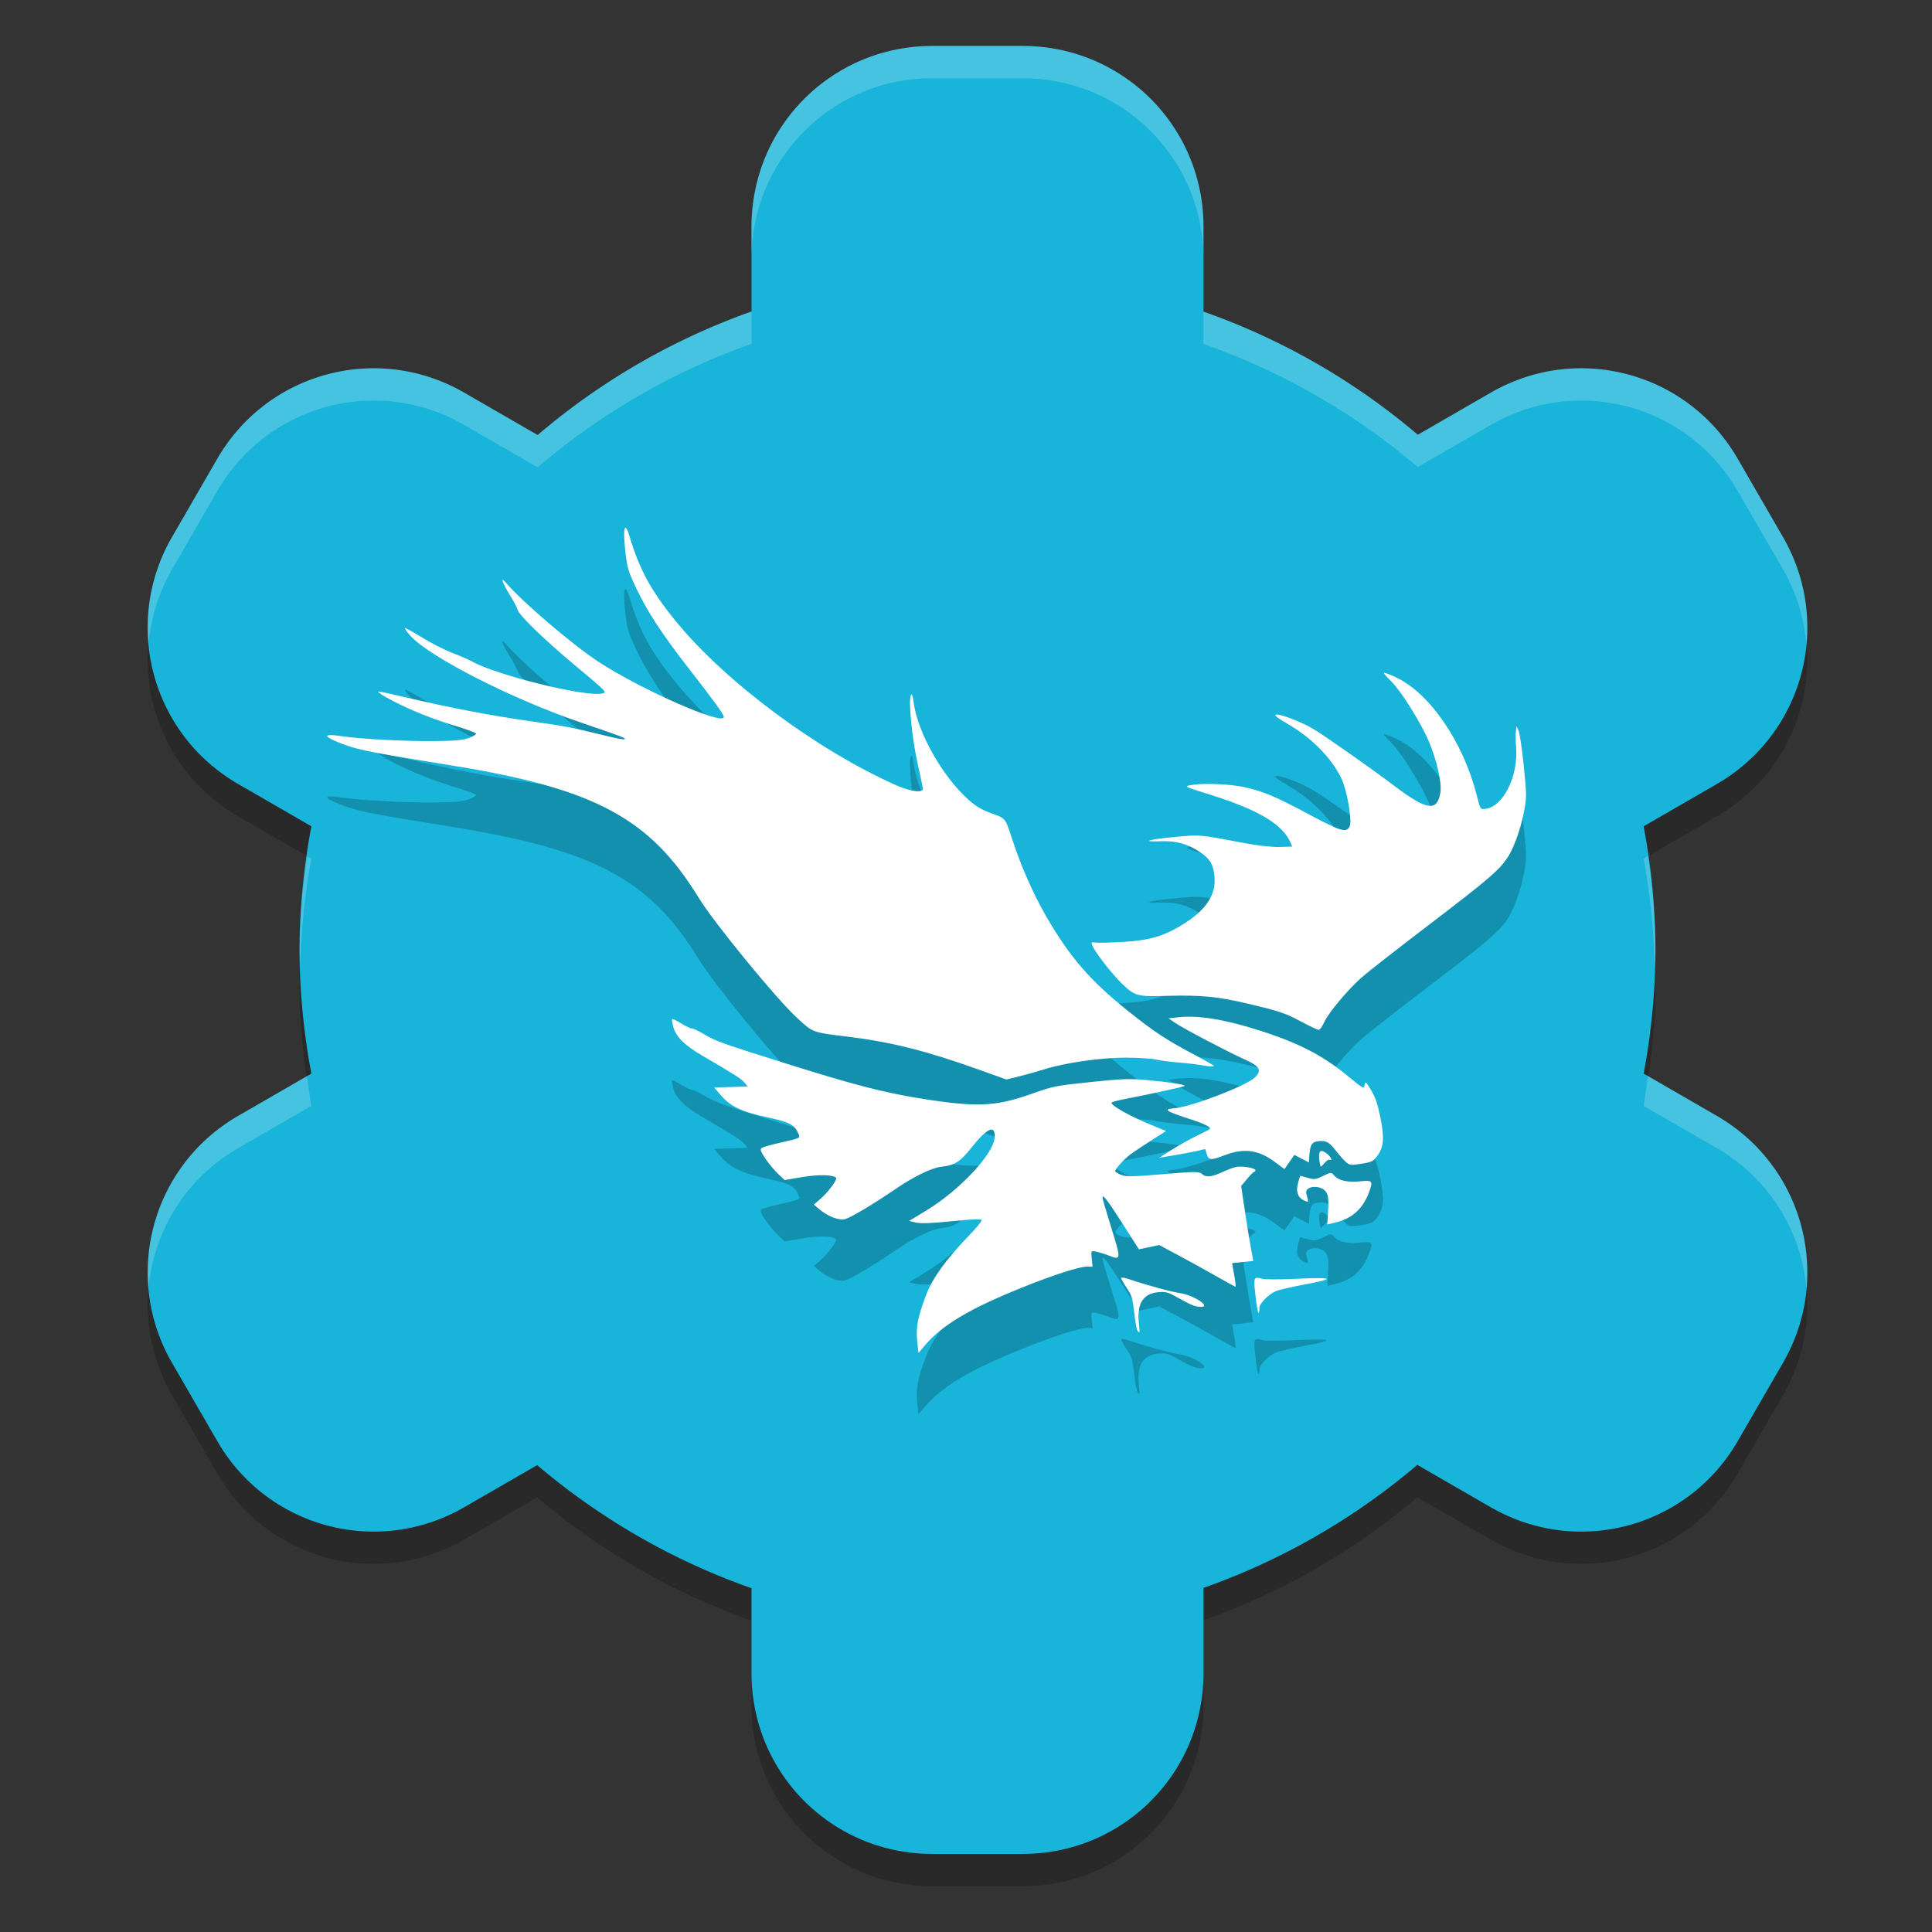 <?xml version="1.0" encoding="UTF-8" standalone="no"?>
<svg
   xmlns:dc="http://purl.org/dc/elements/1.1/"
   xmlns:cc="http://creativecommons.org/ns#"
   xmlns:rdf="http://www.w3.org/1999/02/22-rdf-syntax-ns#"
   xmlns:svg="http://www.w3.org/2000/svg"
   xmlns="http://www.w3.org/2000/svg"
   xmlns:sodipodi="http://sodipodi.sourceforge.net/DTD/sodipodi-0.dtd"
   xmlns:inkscape="http://www.inkscape.org/namespaces/inkscape"
   inkscape:version="1.0.2 (e86c870879, 2021-01-15)"
   sodipodi:docname="ayguci.svg"
   id="svg12"
   version="1"
   height="64"
   width="64">
  <rect width="100%" height="100%" fill="#333333" stroke="none"/>
  <defs
     id="defs16">
    <rect
       id="rect22"
       height="66.773"
       width="60.394"
       y="14.351"
       x="-35.654" />
    <rect
       x="-35.654"
       y="14.351"
       width="60.394"
       height="66.773"
       id="rect30" />
  </defs>
  <sodipodi:namedview
     inkscape:current-layer="svg12"
     inkscape:window-maximized="0"
     inkscape:window-y="72"
     inkscape:window-x="0"
     inkscape:cy="34.560592"
     inkscape:cx="30.117327"
     inkscape:zoom="9.5580456"
     showgrid="false"
     id="namedview14"
     inkscape:window-height="951"
     inkscape:window-width="1319"
     inkscape:pageshadow="2"
     inkscape:pageopacity="0"
     guidetolerance="10"
     gridtolerance="10"
     objecttolerance="10"
     borderopacity="1"
     bordercolor="#666666"
     pagecolor="#ffffff"
     inkscape:document-rotation="0" />
  <g
     id="g841"
     transform="matrix(0.127,0,0,0.127,-0.189,-0.509)">
    <path
       style="opacity:0.2;stroke-width:8.421"
       d="m 244.663,24.421 c -26.125,0 -47.155,21.029 -47.155,47.155 V 93.681 A 176.842,176.842 0 0 0 141.735,125.901 L 122.574,114.849 C 99.949,101.786 71.212,109.493 58.15,132.118 l -11.793,20.395 c -13.063,22.625 -5.356,51.362 17.27,64.424 l 19.079,11.02 a 176.842,176.842 0 0 0 -3.092,32.253 176.842,176.842 0 0 0 3.092,32.253 L 63.627,303.484 c -22.625,13.063 -30.332,41.799 -17.27,64.424 l 11.793,20.395 c 13.063,22.625 41.799,30.332 64.424,17.27 l 19.03,-10.987 a 176.842,176.842 0 0 0 55.905,32.105 v 22.155 c 0,26.125 21.029,47.155 47.155,47.155 h 23.586 c 26.125,0 47.155,-21.029 47.155,-47.155 v -22.237 a 176.842,176.842 0 0 0 55.773,-32.089 l 19.161,11.053 c 22.625,13.063 51.362,5.356 64.424,-17.27 l 11.793,-20.395 c 13.063,-22.625 5.356,-51.362 -17.27,-64.424 l -19.079,-11.02 a 176.842,176.842 0 0 0 3.092,-32.253 176.842,176.842 0 0 0 -3.092,-32.253 l 19.079,-11.02 c 22.625,-13.063 30.332,-41.799 17.27,-64.424 l -11.793,-20.395 c -13.063,-22.625 -41.799,-30.332 -64.424,-17.27 l -19.03,10.987 A 176.842,176.842 0 0 0 315.403,93.714 V 71.576 c 0,-26.125 -21.029,-47.155 -47.155,-47.155 z"
       id="path2" />
    <path
       style="fill:#18b4d9;stroke-width:8.421"
       d="m 244.663,16 c -26.125,0 -47.155,21.029 -47.155,47.155 V 85.26 A 176.842,176.842 0 0 0 141.735,117.48 L 122.574,106.428 C 99.949,93.365 71.212,101.072 58.15,123.697 l -11.793,20.395 c -13.063,22.625 -5.356,51.362 17.27,64.424 l 19.079,11.02 a 176.842,176.842 0 0 0 -3.092,32.253 176.842,176.842 0 0 0 3.092,32.253 L 63.627,295.062 c -22.625,13.063 -30.332,41.799 -17.27,64.424 l 11.793,20.395 c 13.063,22.625 41.799,30.332 64.424,17.27 l 19.03,-10.987 a 176.842,176.842 0 0 0 55.905,32.105 v 22.155 c 0,26.125 21.029,47.155 47.155,47.155 h 23.586 c 26.125,0 47.155,-21.029 47.155,-47.155 V 418.188 a 176.842,176.842 0 0 0 55.773,-32.089 l 19.161,11.053 c 22.625,13.063 51.362,5.356 64.424,-17.27 l 11.793,-20.395 c 13.063,-22.625 5.356,-51.362 -17.27,-64.424 l -19.079,-11.02 a 176.842,176.842 0 0 0 3.092,-32.253 176.842,176.842 0 0 0 -3.092,-32.253 l 19.079,-11.02 c 22.625,-13.063 30.332,-41.799 17.27,-64.424 L 454.761,123.697 C 441.699,101.072 412.962,93.365 390.337,106.428 l -19.03,10.987 A 176.842,176.842 0 0 0 315.403,85.293 V 63.155 C 315.403,37.029 294.374,16 268.248,16 Z"
       id="path4" />
    <path
       style="opacity:0.2;fill:#ffffff;stroke-width:8.421"
       d="m 244.663,16 c -26.125,0 -47.155,21.029 -47.155,47.155 v 8.421 c 0,-26.125 21.029,-47.155 47.155,-47.155 h 23.586 c 26.125,0 47.155,21.029 47.155,47.155 V 63.155 C 315.403,37.029 294.374,16 268.248,16 Z M 197.508,85.26 A 176.842,176.842 0 0 0 141.735,117.48 L 122.574,106.428 C 99.949,93.365 71.212,101.072 58.15,123.697 l -11.793,20.395 c -5.081,8.8 -6.978,18.527 -6.118,27.895 0.587,-6.651 2.549,-13.291 6.118,-19.474 l 11.793,-20.395 c 13.063,-22.625 41.799,-30.332 64.424,-17.27 l 19.161,11.053 A 176.842,176.842 0 0 1 197.508,93.681 Z m 117.895,0.033 v 8.421 a 176.842,176.842 0 0 1 55.905,32.122 l 19.03,-10.987 c 22.625,-13.063 51.362,-5.356 64.424,17.27 l 11.793,20.395 c 3.569,6.182 5.531,12.823 6.118,19.474 0.859,-9.368 -1.038,-19.094 -6.118,-27.895 L 454.761,123.697 C 441.699,101.072 412.962,93.365 390.337,106.428 l -19.03,10.987 A 176.842,176.842 0 0 0 315.403,85.293 Z m 115.938,142.007 -1.135,0.658 a 176.842,176.842 0 0 1 2.878,28.388 176.842,176.842 0 0 0 0.214,-4.556 176.842,176.842 0 0 0 -1.957,-24.49 z m -349.72,0.033 a 176.842,176.842 0 0 0 -2.007,24.457 176.842,176.842 0 0 0 0.214,3.865 176.842,176.842 0 0 1 2.878,-27.697 z M 431.291,284.668 a 176.842,176.842 0 0 1 -1.086,7.796 l 19.079,11.02 c 13.825,7.982 22.038,21.813 23.388,36.53 1.562,-17.689 -6.945,-35.457 -23.388,-44.951 z M 81.571,284.7 63.627,295.062 c -16.443,9.493 -24.95,27.262 -23.388,44.951 1.35,-14.717 9.563,-28.548 23.388,-36.53 l 19.079,-11.02 a 176.842,176.842 0 0 1 -1.135,-7.763 z"
       id="path6" />
    <path
       style="fill:#000000;fill-opacity:0.2;stroke-width:0.444"
       d="m 298.193,367.119 c -0.216,-0.279 -0.6,-2.399 -0.854,-4.71 -0.408,-3.703 -0.635,-4.461 -1.915,-6.38 -0.799,-1.198 -1.474,-2.38 -1.499,-2.628 -0.026,-0.248 0.838,-0.149 1.92,0.219 4.625,1.575 10.912,3.301 13.394,3.678 3.965,0.602 8.675,3.929 5.046,3.564 -1.435,-0.144 -2.164,-0.47 -6.691,-2.991 -1.453,-0.809 -2.363,-0.982 -4.165,-0.795 -3.736,0.389 -5.387,3.005 -4.902,7.765 0.296,2.934 0.279,3.071 -0.334,2.276 z m -57.465,2.682 c -0.373,-3.584 0.145,-6.27 2.317,-12.01 1.655,-4.375 5.261,-9.366 11.218,-15.53 1.828,-1.892 3.299,-3.678 3.268,-3.969 -0.041,-0.391 -2.05,-0.325 -7.674,0.252 -5.277,0.542 -8.173,0.652 -9.427,0.359 l -1.81,-0.423 4.599,-2.802 c 8.594,-5.237 17.345,-14.576 17.697,-18.886 0.291,-3.557 -1.909,-2.654 -5.926,2.432 -3.005,3.805 -4.474,4.747 -7.983,5.117 -2.415,0.256 -7.176,2.557 -11.762,5.688 -5.95,4.061 -11.762,7.535 -13.322,7.962 -1.592,0.436 -4.529,-0.701 -6.783,-2.627 l -1.364,-1.166 1.66,-1.426 c 2.02,-1.736 4.507,-5.059 4.141,-5.533 -0.651,-0.844 -4.633,-0.928 -8.953,-0.189 l -4.465,0.764 -1.787,-1.695 c -0.983,-0.932 -2.46,-2.715 -3.283,-3.963 -1.209,-1.832 -1.388,-2.353 -0.933,-2.708 0.31,-0.242 2.705,-0.916 5.323,-1.497 4.53,-1.006 4.742,-1.101 4.385,-1.961 -1.091,-2.635 -2.207,-3.25 -8.25,-4.548 -6.751,-1.451 -9.635,-2.842 -12.252,-5.908 l -1.587,-1.86 4.369,-0.134 4.369,-0.134 -0.804,-0.989 c -0.789,-0.971 -2.883,-2.311 -10.929,-6.992 -4.702,-2.736 -6.975,-4.975 -7.668,-7.552 -0.272,-1.014 -0.418,-1.94 -0.323,-2.056 0.095,-0.117 1.175,0.4 2.401,1.149 1.226,0.748 2.476,1.335 2.777,1.304 0.302,-0.032 1.707,0.633 3.123,1.476 3.108,1.851 4.404,2.313 22.012,7.85 16.455,5.174 24.388,7.255 33.261,8.725 15.5,2.567 20.578,2.408 30.034,-0.94 5.874,-2.08 6.268,-2.159 15.521,-3.132 8.083,-0.85 10.263,-0.928 14.676,-0.53 5.79,0.523 10.146,1.201 9.873,1.538 -0.176,0.217 -9.595,2.28 -15.934,3.49 -1.745,0.333 -3.159,0.741 -3.142,0.907 0.089,0.859 4.999,3.583 10.494,5.822 l 3.764,1.534 -3.918,2.5 c -2.155,1.375 -4.571,2.987 -5.368,3.581 -1.636,1.22 -4.059,3.887 -4.005,4.408 0.019,0.189 0.717,0.62 1.551,0.958 1.26,0.511 3.091,0.481 10.893,-0.182 8.5,-0.721 9.457,-0.725 10.22,-0.04 1.078,0.967 2.561,0.799 5.585,-0.631 1.331,-0.63 2.972,-1.201 3.646,-1.27 1.716,-0.175 4.625,0.366 4.677,0.87 0.025,0.231 -0.111,0.437 -0.3,0.457 -0.189,0.02 -1.033,0.86 -1.875,1.868 l -1.531,1.832 0.951,6.375 c 0.523,3.506 1.236,7.902 1.584,9.769 l 0.633,3.394 -2.767,0.288 -2.767,0.288 0.543,3.068 c 0.299,1.688 0.459,3.077 0.355,3.088 -0.104,0.012 -2.365,-1.224 -5.025,-2.744 -2.66,-1.52 -7.098,-3.969 -9.862,-5.444 l -5.025,-2.681 -2.641,0.557 -2.641,0.557 -4.289,-6.72 c -4.016,-6.292 -5.352,-7.993 -5.196,-6.612 0.034,0.318 0.969,3.488 2.073,7.044 2.856,9.198 2.856,9.189 -0.644,7.839 -1.07,-0.412 -2.513,-0.85 -3.208,-0.974 -1.255,-0.222 -1.262,-0.209 -1.046,1.864 l 0.218,2.088 -1.452,-0.016 c -1.976,-0.021 -8.826,2.187 -17.009,5.484 -13.594,5.477 -20.776,9.754 -25.267,15.048 l -1.69,1.991 z m 88.258,-11.638 c -0.571,-5.168 -0.554,-5.222 1.848,-4.586 0.7,0.186 4.501,0.187 8.446,0.003 9.956,-0.465 10.795,-0.077 2.972,1.373 -3.468,0.643 -7.035,1.462 -7.925,1.82 -1.888,0.759 -4.435,3.339 -4.336,4.391 0.041,0.4 -0.054,0.971 -0.203,1.268 -0.149,0.297 -0.511,-1.624 -0.803,-4.269 z m 18.82,-20.501 c 0.327,-4.695 0.222,-5.964 -0.579,-6.946 -0.926,-1.136 -3.269,-1.504 -4.457,-0.699 -0.667,0.452 -0.732,0.829 -0.357,2.089 0.435,1.462 0.409,1.518 -0.525,1.136 -1.938,-0.791 -2.506,-2.42 -1.736,-4.981 l 0.473,-1.574 1.923,0.533 c 1.8,0.499 2.059,0.469 4.045,-0.479 2.109,-1.006 2.127,-1.007 2.898,-0.119 1.152,1.327 3.496,1.855 6.736,1.517 3.311,-0.345 3.474,-0.13 2.289,3.016 -1.555,4.127 -4.366,6.67 -8.482,7.672 l -2.351,0.572 z m 4.73,-14.564 c -0.576,-0.515 -1.694,-1.773 -2.485,-2.796 -1.862,-2.406 -2.594,-2.823 -4.619,-2.629 -1.799,0.172 -2.245,0.925 -2.443,4.117 l -0.089,1.431 -1.896,-0.989 -1.896,-0.989 -1.294,1.855 -1.294,1.855 -2.659,-1.965 c -4.167,-3.081 -7.95,-3.567 -12.925,-1.66 -3.573,1.37 -4.166,1.338 -4.658,-0.246 l -0.422,-1.357 -2.288,0.523 c -1.258,0.288 -3.966,0.8 -6.018,1.138 l -3.73,0.615 3.351,-2.113 c 1.843,-1.162 4.785,-2.807 6.538,-3.654 1.753,-0.847 3.259,-1.613 3.346,-1.701 0.477,-0.483 -1.531,-1.479 -5.504,-2.731 -2.462,-0.776 -4.796,-1.655 -5.187,-1.953 -0.61,-0.466 -0.368,-0.579 1.702,-0.798 4.576,-0.485 18.557,-5.874 20.744,-7.996 1.894,-1.838 1.292,-2.938 -2.549,-4.659 -4.493,-2.013 -16.176,-8.153 -18.3,-9.616 l -1.683,-1.16 2.456,-0.274 c 5.163,-0.576 12.159,0.539 20.959,3.34 10.559,3.362 16.785,6.565 23.444,12.063 3.942,3.255 4.13,3.354 4.304,2.268 0.167,-1.039 0.307,-0.928 1.669,1.323 1.123,1.857 1.717,3.596 2.427,7.113 1.094,5.415 0.909,7.688 -0.821,10.083 -1.002,1.388 -1.388,1.576 -4.12,2.016 -2.717,0.437 -3.118,0.392 -4.062,-0.452 z m -6.943,-0.769 c -0.234,-2.246 0.439,-2.676 2.093,-1.334 0.992,0.805 1.445,1.906 0.62,1.508 -0.249,-0.12 -0.816,0.228 -1.259,0.774 -0.443,0.546 -0.905,1.003 -1.026,1.016 -0.121,0.012 -0.314,-0.871 -0.428,-1.964 z m -30.9,-24.509 c -1.251,-0.223 -3.933,-0.533 -5.96,-0.689 -2.027,-0.156 -4.554,-0.492 -5.614,-0.746 -1.061,-0.254 -4.561,-0.48 -7.779,-0.5 -6.533,-0.042 -16.113,1.323 -21.596,3.078 -1.663,0.532 -4.538,1.339 -6.388,1.794 l -3.365,0.826 -7.312,-2.619 c -13.508,-4.838 -22.653,-7.142 -33.819,-8.523 -9.686,-1.197 -9.21,-1.023 -13.476,-4.941 -5.451,-5.006 -21.674,-24.819 -25.663,-31.34 -12.721,-20.8 -27.15,-28.505 -64.662,-34.532 -19.106,-3.07 -23.951,-3.998 -27.329,-5.234 -6.143,-2.249 -6.549,-3.164 -1.044,-2.354 5.13,0.755 16.318,1.339 24.238,1.266 5.363,-0.05 7.216,-0.219 8.844,-0.805 1.133,-0.408 1.983,-0.935 1.889,-1.171 -0.094,-0.236 -2.911,-1.254 -6.262,-2.262 -5.978,-1.799 -12.674,-4.609 -17.372,-7.29 -1.304,-0.744 -2.137,-1.378 -1.85,-1.408 0.287,-0.03 4.087,0.789 8.446,1.82 10.486,2.479 20.638,4.414 30.886,5.886 9.592,1.378 10.879,1.621 18.548,3.5 5.6,1.372 7.104,1.591 6.217,0.905 -0.254,-0.196 -5.146,-1.941 -10.872,-3.877 -18.009,-6.089 -39.944,-17.234 -44.918,-22.823 -0.848,-0.953 -1.467,-1.827 -1.374,-1.941 0.093,-0.115 2.101,0.986 4.461,2.445 2.361,1.459 5.924,3.275 7.918,4.034 1.994,0.76 4.244,1.732 5.002,2.161 6.373,3.606 29.517,9.337 34.021,8.425 1.415,-0.287 1.376,-0.327 -7.134,-7.433 -8.151,-6.806 -14.773,-13.258 -14.905,-14.521 -0.034,-0.322 -0.908,-1.964 -1.943,-3.649 -2.01,-3.272 -2.637,-5.111 -1.153,-3.376 4.359,5.093 17.343,16.183 24.262,20.723 11.068,7.262 32.906,16.853 32.644,14.335 -0.077,-0.745 -2.478,-4.057 -9.204,-12.7 -7.025,-9.026 -11.011,-15.157 -13.863,-21.322 -1.933,-4.178 -2.165,-5.011 -2.654,-9.52 -0.638,-5.889 -0.083,-7.616 1.139,-3.539 2.608,8.711 5.592,14.188 12.049,22.116 12.848,15.777 36.836,33.635 57.514,42.817 3.742,1.662 7.09,2.064 6.963,0.838 -0.029,-0.28 -0.665,-3.272 -1.413,-6.65 -1.432,-6.464 -2.39,-16.143 -1.745,-17.619 0.272,-0.621 0.458,-0.127 0.763,2.027 1.107,7.815 7.48,19.073 14.231,25.14 1.93,1.734 3.541,2.69 6.056,3.592 3.727,1.337 3.568,1.142 5.333,6.558 2.362,7.249 5.477,14.336 8.91,20.275 6.175,10.681 11.453,16.784 21.395,24.74 6.917,5.535 9.892,7.482 17.91,11.721 2.404,1.271 4.38,2.405 4.392,2.52 0.034,0.325 -0.891,0.281 -3.365,-0.16 z m 26.185,-11.338 c -4.19,-2.254 -5.546,-2.703 -14.641,-4.846 -7.117,-1.677 -11.764,-2.111 -20.122,-1.878 -8.126,0.227 -8.543,0.114 -12.065,-3.269 -2.496,-2.397 -6.909,-8.066 -7.607,-9.771 -0.388,-0.948 -0.325,-1.01 0.877,-0.851 0.712,0.094 3.917,0.013 7.121,-0.178 7.199,-0.431 10.847,-1.539 16.087,-4.888 5.779,-3.693 8.221,-7.583 7.729,-12.306 -0.326,-3.127 -1.204,-4.546 -3.925,-6.339 -3.06,-2.016 -6.136,-2.865 -9.852,-2.72 -5.555,0.218 -3.578,-0.453 3.234,-1.097 6.949,-0.657 6.357,-0.709 18.582,1.617 3.234,0.615 7.107,1.038 8.968,0.978 l 3.275,-0.105 -0.436,-1.021 c -2.053,-4.809 -8.322,-8.55 -20.98,-12.521 -6.85,-2.149 -6.871,-2.16 -4.908,-2.511 3.069,-0.55 10.126,-0.276 13.802,0.535 4.975,1.098 8.281,2.491 17.021,7.176 8.227,4.41 9.759,4.849 10.51,3.01 0.651,-1.595 -0.701,-9.365 -2.157,-12.393 -2.634,-5.479 -7.766,-10.667 -14.237,-14.394 -2.33,-1.342 -3.364,-2.159 -2.916,-2.305 0.938,-0.306 6.759,1.899 9.732,3.688 3.156,1.898 15.029,10.232 20.895,14.666 8.815,6.663 11.471,7.087 12.332,1.967 0.418,-2.488 -0.919,-8.386 -3.037,-13.39 -2.05,-4.844 -7.309,-13.218 -9.839,-15.666 -1.12,-1.084 -1.965,-2.059 -1.878,-2.167 0.087,-0.107 1.421,0.378 2.964,1.078 8.886,4.036 17.736,16.882 21.271,30.876 0.915,3.622 0.944,3.669 2.186,3.54 4.708,-0.491 8.72,-8.548 8.073,-16.211 -0.125,-1.477 -0.146,-3.296 -0.048,-4.043 l 0.18,-1.358 0.539,1.283 c 0.296,0.706 0.904,4.861 1.35,9.234 0.753,7.373 0.754,8.241 0.018,11.956 -0.987,4.979 -2.833,9.918 -4.624,12.37 -2.321,3.178 -5.123,5.542 -20.295,17.121 -8.072,6.161 -15.872,12.255 -17.334,13.544 -3.614,3.185 -8.686,9.232 -9.798,11.681 -0.502,1.106 -1.144,2.034 -1.427,2.064 -0.283,0.029 -2.36,-0.94 -4.617,-2.154 z"
       id="path860"
       inkscape:connector-curvature="0" />
    <path
       style="fill:#ffffff;fill-opacity:1;stroke-width:0.444"
       d="m 298.193,351.119 c -0.216,-0.279 -0.6,-2.399 -0.854,-4.71 -0.408,-3.703 -0.635,-4.461 -1.915,-6.38 -0.799,-1.198 -1.474,-2.38 -1.499,-2.628 -0.026,-0.248 0.838,-0.149 1.92,0.219 4.625,1.575 10.912,3.301 13.394,3.678 3.965,0.602 8.675,3.929 5.046,3.564 -1.435,-0.144 -2.164,-0.47 -6.691,-2.991 -1.453,-0.809 -2.363,-0.982 -4.165,-0.795 -3.736,0.389 -5.387,3.005 -4.902,7.765 0.296,2.934 0.279,3.071 -0.334,2.276 z m -57.465,2.682 c -0.373,-3.584 0.145,-6.27 2.317,-12.01 1.655,-4.375 5.261,-9.366 11.218,-15.53 1.828,-1.892 3.299,-3.678 3.268,-3.969 -0.041,-0.391 -2.05,-0.325 -7.674,0.252 -5.277,0.542 -8.173,0.652 -9.427,0.359 l -1.81,-0.423 4.599,-2.802 c 8.594,-5.237 17.345,-14.576 17.697,-18.886 0.291,-3.557 -1.909,-2.654 -5.926,2.432 -3.005,3.805 -4.474,4.747 -7.983,5.117 -2.415,0.256 -7.176,2.557 -11.762,5.688 -5.95,4.061 -11.762,7.535 -13.322,7.962 -1.592,0.436 -4.529,-0.701 -6.783,-2.627 l -1.364,-1.166 1.66,-1.426 c 2.02,-1.736 4.507,-5.059 4.141,-5.533 -0.651,-0.844 -4.633,-0.928 -8.953,-0.189 l -4.465,0.764 -1.787,-1.695 c -0.983,-0.932 -2.46,-2.715 -3.283,-3.963 -1.209,-1.832 -1.388,-2.353 -0.933,-2.708 0.31,-0.242 2.705,-0.916 5.323,-1.497 4.53,-1.006 4.742,-1.101 4.385,-1.961 -1.091,-2.635 -2.207,-3.25 -8.25,-4.548 -6.751,-1.451 -9.635,-2.842 -12.252,-5.908 l -1.587,-1.86 4.369,-0.134 4.369,-0.134 -0.804,-0.989 c -0.789,-0.971 -2.883,-2.311 -10.929,-6.992 -4.702,-2.736 -6.975,-4.975 -7.668,-7.552 -0.272,-1.014 -0.418,-1.94 -0.323,-2.056 0.095,-0.117 1.175,0.4 2.401,1.149 1.226,0.748 2.476,1.335 2.777,1.304 0.302,-0.032 1.707,0.633 3.123,1.476 3.108,1.851 4.404,2.313 22.012,7.85 16.455,5.174 24.388,7.255 33.261,8.725 15.5,2.567 20.578,2.408 30.034,-0.94 5.874,-2.08 6.268,-2.159 15.521,-3.132 8.083,-0.85 10.263,-0.928 14.676,-0.53 5.79,0.523 10.146,1.201 9.873,1.538 -0.176,0.217 -9.595,2.28 -15.934,3.49 -1.745,0.333 -3.159,0.741 -3.142,0.907 0.089,0.859 4.999,3.583 10.494,5.822 l 3.764,1.534 -3.918,2.5 c -2.155,1.375 -4.571,2.987 -5.368,3.581 -1.636,1.22 -4.059,3.887 -4.005,4.408 0.019,0.189 0.717,0.62 1.551,0.958 1.26,0.511 3.091,0.481 10.893,-0.182 8.5,-0.721 9.457,-0.725 10.22,-0.04 1.078,0.967 2.561,0.799 5.585,-0.631 1.331,-0.63 2.972,-1.201 3.646,-1.27 1.716,-0.175 4.625,0.366 4.677,0.87 0.025,0.231 -0.111,0.437 -0.3,0.457 -0.189,0.02 -1.033,0.86 -1.875,1.868 l -1.531,1.832 0.951,6.375 c 0.523,3.506 1.236,7.902 1.584,9.769 l 0.633,3.394 -2.767,0.288 -2.767,0.288 0.543,3.068 c 0.299,1.688 0.459,3.077 0.355,3.088 -0.104,0.012 -2.365,-1.224 -5.025,-2.744 -2.66,-1.52 -7.098,-3.969 -9.862,-5.444 l -5.025,-2.681 -2.641,0.557 -2.641,0.557 -4.289,-6.72 c -4.016,-6.292 -5.352,-7.993 -5.196,-6.612 0.034,0.318 0.969,3.488 2.073,7.044 2.856,9.198 2.856,9.189 -0.644,7.839 -1.07,-0.412 -2.513,-0.85 -3.208,-0.974 -1.255,-0.222 -1.262,-0.209 -1.046,1.864 l 0.218,2.088 -1.452,-0.016 c -1.976,-0.021 -8.826,2.187 -17.009,5.484 -13.594,5.477 -20.776,9.754 -25.267,15.048 l -1.69,1.991 z m 88.258,-11.638 c -0.571,-5.168 -0.554,-5.222 1.848,-4.586 0.7,0.186 4.501,0.187 8.446,0.003 9.956,-0.465 10.795,-0.077 2.972,1.373 -3.468,0.643 -7.035,1.462 -7.925,1.82 -1.888,0.759 -4.435,3.339 -4.336,4.391 0.041,0.4 -0.054,0.971 -0.203,1.268 -0.149,0.297 -0.511,-1.624 -0.803,-4.269 z m 18.82,-20.501 c 0.327,-4.695 0.222,-5.964 -0.579,-6.946 -0.926,-1.136 -3.269,-1.504 -4.457,-0.699 -0.667,0.452 -0.732,0.829 -0.357,2.089 0.435,1.462 0.409,1.518 -0.525,1.136 -1.938,-0.791 -2.506,-2.42 -1.736,-4.981 l 0.473,-1.574 1.923,0.533 c 1.8,0.499 2.059,0.469 4.045,-0.479 2.109,-1.006 2.127,-1.007 2.898,-0.119 1.152,1.327 3.496,1.855 6.736,1.517 3.311,-0.345 3.474,-0.13 2.289,3.016 -1.555,4.127 -4.366,6.67 -8.482,7.672 l -2.351,0.572 z m 4.73,-14.564 c -0.576,-0.515 -1.694,-1.773 -2.485,-2.796 -1.862,-2.406 -2.594,-2.823 -4.619,-2.629 -1.799,0.172 -2.245,0.925 -2.443,4.117 l -0.089,1.431 -1.896,-0.989 -1.896,-0.989 -1.294,1.855 -1.294,1.855 -2.659,-1.965 c -4.167,-3.081 -7.95,-3.567 -12.925,-1.66 -3.573,1.37 -4.166,1.338 -4.658,-0.246 l -0.422,-1.357 -2.288,0.523 c -1.258,0.288 -3.966,0.8 -6.018,1.138 l -3.73,0.615 3.351,-2.113 c 1.843,-1.162 4.785,-2.807 6.538,-3.654 1.753,-0.847 3.259,-1.613 3.346,-1.701 0.477,-0.483 -1.531,-1.479 -5.504,-2.731 -2.462,-0.776 -4.796,-1.655 -5.187,-1.953 -0.61,-0.466 -0.368,-0.579 1.702,-0.798 4.576,-0.485 18.557,-5.874 20.744,-7.996 1.894,-1.838 1.292,-2.938 -2.549,-4.659 -4.493,-2.013 -16.176,-8.153 -18.3,-9.616 l -1.683,-1.16 2.456,-0.274 c 5.163,-0.576 12.159,0.539 20.959,3.34 10.559,3.362 16.785,6.565 23.444,12.063 3.942,3.255 4.13,3.354 4.304,2.268 0.167,-1.039 0.307,-0.928 1.669,1.323 1.123,1.857 1.717,3.596 2.427,7.113 1.094,5.415 0.909,7.688 -0.821,10.083 -1.002,1.388 -1.388,1.576 -4.12,2.016 -2.717,0.437 -3.118,0.392 -4.062,-0.452 z m -6.943,-0.769 c -0.234,-2.246 0.439,-2.676 2.093,-1.334 0.992,0.805 1.445,1.906 0.62,1.508 -0.249,-0.12 -0.816,0.228 -1.259,0.774 -0.443,0.546 -0.905,1.003 -1.026,1.016 -0.121,0.012 -0.314,-0.871 -0.428,-1.964 z m -30.9,-24.509 c -1.251,-0.223 -3.933,-0.533 -5.96,-0.689 -2.027,-0.156 -4.554,-0.492 -5.614,-0.746 -1.061,-0.254 -4.561,-0.48 -7.779,-0.5 -6.533,-0.042 -16.113,1.323 -21.596,3.078 -1.663,0.532 -4.538,1.339 -6.388,1.794 l -3.365,0.826 -7.312,-2.619 c -13.508,-4.838 -22.653,-7.142 -33.819,-8.523 -9.686,-1.197 -9.21,-1.023 -13.476,-4.941 -5.451,-5.006 -21.674,-24.819 -25.663,-31.34 -12.721,-20.8 -27.15,-28.505 -64.662,-34.532 -19.106,-3.07 -23.951,-3.998 -27.329,-5.234 -6.143,-2.249 -6.549,-3.164 -1.044,-2.354 5.13,0.755 16.318,1.339 24.238,1.266 5.363,-0.05 7.216,-0.219 8.844,-0.805 1.133,-0.408 1.983,-0.935 1.889,-1.171 -0.094,-0.236 -2.911,-1.254 -6.262,-2.262 -5.978,-1.799 -12.674,-4.609 -17.372,-7.29 -1.304,-0.744 -2.137,-1.378 -1.85,-1.408 0.287,-0.03 4.087,0.789 8.446,1.82 10.486,2.479 20.638,4.414 30.886,5.886 9.592,1.378 10.879,1.621 18.548,3.5 5.6,1.372 7.104,1.591 6.217,0.905 -0.254,-0.196 -5.146,-1.941 -10.872,-3.877 -18.009,-6.089 -39.944,-17.234 -44.918,-22.823 -0.848,-0.953 -1.467,-1.827 -1.374,-1.941 0.093,-0.115 2.101,0.986 4.461,2.445 2.361,1.459 5.924,3.275 7.918,4.034 1.994,0.76 4.244,1.732 5.002,2.161 6.373,3.606 29.517,9.337 34.021,8.425 1.415,-0.287 1.376,-0.327 -7.134,-7.433 -8.151,-6.806 -14.773,-13.258 -14.905,-14.521 -0.034,-0.322 -0.908,-1.964 -1.943,-3.649 -2.01,-3.272 -2.637,-5.111 -1.153,-3.376 4.359,5.093 17.343,16.183 24.262,20.723 11.068,7.262 32.906,16.853 32.644,14.335 -0.077,-0.745 -2.478,-4.057 -9.204,-12.7 -7.025,-9.026 -11.011,-15.157 -13.863,-21.322 -1.933,-4.178 -2.165,-5.011 -2.654,-9.52 -0.638,-5.889 -0.083,-7.616 1.139,-3.539 2.608,8.711 5.592,14.188 12.049,22.116 12.848,15.777 36.836,33.635 57.514,42.817 3.742,1.662 7.09,2.064 6.963,0.838 -0.029,-0.28 -0.665,-3.272 -1.413,-6.65 -1.432,-6.464 -2.39,-16.143 -1.745,-17.619 0.272,-0.621 0.458,-0.127 0.763,2.027 1.107,7.815 7.48,19.073 14.231,25.14 1.93,1.734 3.541,2.69 6.056,3.592 3.727,1.337 3.568,1.142 5.333,6.558 2.362,7.249 5.477,14.336 8.91,20.275 6.175,10.681 11.453,16.784 21.395,24.74 6.917,5.535 9.892,7.482 17.91,11.721 2.404,1.271 4.38,2.405 4.392,2.52 0.034,0.325 -0.891,0.281 -3.365,-0.16 z m 26.185,-11.338 c -4.19,-2.254 -5.546,-2.703 -14.641,-4.846 -7.117,-1.677 -11.764,-2.111 -20.122,-1.878 -8.126,0.227 -8.543,0.114 -12.065,-3.269 -2.496,-2.397 -6.909,-8.066 -7.607,-9.771 -0.388,-0.948 -0.325,-1.01 0.877,-0.851 0.712,0.094 3.917,0.013 7.121,-0.178 7.199,-0.431 10.847,-1.539 16.087,-4.888 5.779,-3.693 8.221,-7.583 7.729,-12.306 -0.326,-3.127 -1.204,-4.546 -3.925,-6.339 -3.06,-2.016 -6.136,-2.865 -9.852,-2.72 -5.555,0.218 -3.578,-0.453 3.234,-1.097 6.949,-0.657 6.357,-0.709 18.582,1.617 3.234,0.615 7.107,1.038 8.968,0.978 l 3.275,-0.105 -0.436,-1.021 c -2.053,-4.809 -8.322,-8.55 -20.98,-12.521 -6.85,-2.149 -6.871,-2.16 -4.908,-2.511 3.069,-0.55 10.126,-0.276 13.802,0.535 4.975,1.098 8.281,2.491 17.021,7.176 8.227,4.41 9.759,4.849 10.51,3.01 0.651,-1.595 -0.701,-9.365 -2.157,-12.393 -2.634,-5.479 -7.766,-10.667 -14.237,-14.394 -2.33,-1.342 -3.364,-2.159 -2.916,-2.305 0.938,-0.306 6.759,1.899 9.732,3.688 3.156,1.898 15.029,10.232 20.895,14.666 8.815,6.663 11.471,7.087 12.332,1.967 0.418,-2.488 -0.919,-8.386 -3.037,-13.39 -2.05,-4.844 -7.309,-13.218 -9.839,-15.666 -1.12,-1.084 -1.965,-2.059 -1.878,-2.167 0.087,-0.107 1.421,0.378 2.964,1.078 8.886,4.036 17.736,16.882 21.271,30.876 0.915,3.622 0.944,3.669 2.186,3.54 4.708,-0.491 8.72,-8.548 8.073,-16.211 -0.125,-1.477 -0.146,-3.296 -0.048,-4.043 l 0.18,-1.358 0.539,1.283 c 0.296,0.706 0.904,4.861 1.35,9.234 0.753,7.373 0.754,8.241 0.018,11.956 -0.987,4.979 -2.833,9.918 -4.624,12.37 -2.321,3.178 -5.123,5.542 -20.295,17.121 -8.072,6.161 -15.872,12.255 -17.334,13.544 -3.614,3.185 -8.686,9.232 -9.798,11.681 -0.502,1.106 -1.144,2.034 -1.427,2.064 -0.283,0.029 -2.36,-0.94 -4.617,-2.154 z"
       id="path4487"
       inkscape:connector-curvature="0" />
  </g>
</svg>
